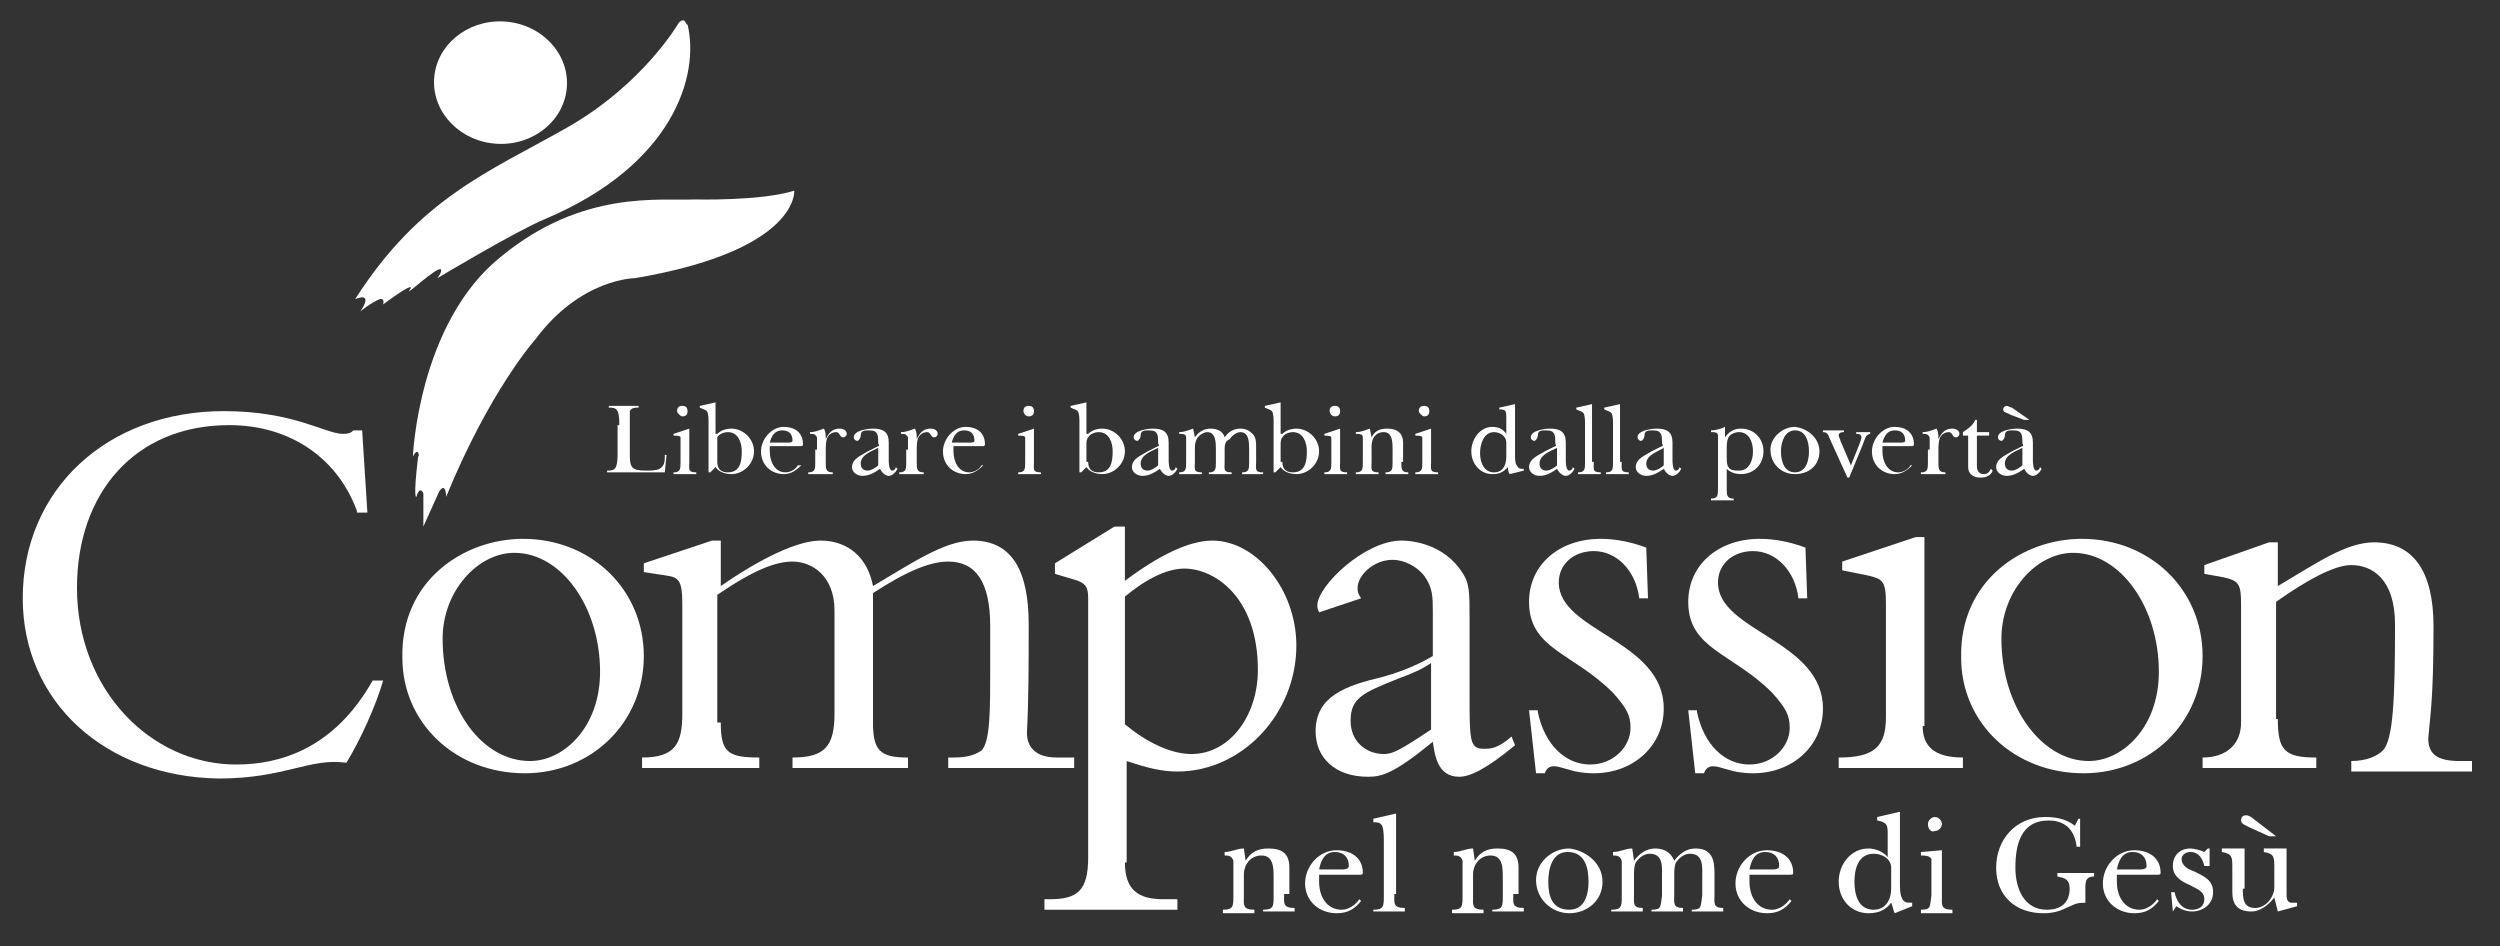 <?xml version="1.0" encoding="utf-8"?>
<!-- Generator: Adobe Illustrator 21.0.0, SVG Export Plug-In . SVG Version: 6.00 Build 0)  -->
<svg version="1.1" id="Ebene_1" xmlns="http://www.w3.org/2000/svg" xmlns:xlink="http://www.w3.org/1999/xlink" x="0px" y="0px"
	 viewBox="0 0 142.9 54.1" style="enable-background:new 0 0 142.9 54.1;" xml:space="preserve">
<rect x="0" y="0" width="142.9" height="54.1" fill="#333333" stroke="none"/>
<style type="text/css">
	.st0{fill:#FFFFFF;}
</style>
<g>
	
		<ellipse transform="matrix(4.681007e-02 -0.999 0.999 4.681007e-02 22.575 33.075)" class="st0" cx="28.6" cy="4.7" rx="3.5" ry="3.8"/>
	<path class="st0" d="M38.8,1.2"/>
	<path class="st0" d="M38.8,1.3c0,0-2,3.5-6.4,6c-4.4,2.5-8.4,4-12.1,9.8c0,0,1.1-0.5,0.3,0.7c0,0,0.6-0.5,1.1-0.7
		c0,0,0.3-0.1,0.2,0.3c0,0,2-1.5,1.5-0.8c-0.3,0.4,1.6-1.4,1.8-1.2c0,0,0.1,0.1-0.2,0.5c0,0,4.5-2.7,6.2-3.4
		c7.3-3.1,8.8-8.2,8.1-11.1C39.2,1.5,39.2,0.9,38.8,1.3z"/>
	<path class="st0" d="M23.6,26.1c0,0,0.3-7.6,5-11.4c4.7-3.9,9.2-3.2,11.1-3.3c0,0,3.8,0.1,5.7-0.5c0,0,0.3,3.4-9.1,5
		c0,0-3.1,0-5.7,3.5c0,0-2.6,2.9-5.1,9c0,0,0-0.9-0.4-0.3l-0.9,2l0-1.9c0,0-0.2-0.5-0.4,0.2c0,0-0.2,0.2,0.1-2.3
		C24,26.1,23.9,25.5,23.6,26.1z"/>
	<path class="st0" d="M20.4,29.2c-1.1-3-3.8-4.9-7.3-4.9c-5.4,0-8.7,3.9-8.7,9.3c0,5.8,4.2,10.1,9.1,10.1c2.5,0,5.6-0.9,7.8-4.8h0.6
		c-0.4,1.4-1.3,3.4-2.1,4.7c-2.1-0.3-3.5,0.9-7.3,0.9C6,44.4,1.3,40.1,1.3,34.2c0-6.2,4.8-10.7,11.5-10.7c4,0,5.8,1.3,6.8,1.3
		c0.4,0,0.5-0.1,0.6-0.2h0.5l0.3,4.7H20.4z"/>
	<path class="st0" d="M29.9,30.8c3.9,0,6.9,2.9,6.9,6.7c0,3.8-3,6.7-6.8,6.7c-4,0-7-2.9-7-6.6C22.9,33.2,26.5,30.8,29.9,30.8z
		 M30.3,43.5c1.9,0,4-1.9,4-5.1c0-3.7-2.2-6.8-4.9-6.8c-2.1,0-4.1,2.2-4.1,4.9C25.3,40.4,27.5,43.5,30.3,43.5z"/>
	<path class="st0" d="M41.2,41.3c0,1.7,0.4,2,2.2,2v0.6h-6.7v-0.6c1.9,0,2.3-0.8,2.3-2.5v-6.3c0-1.3-0.2-1.5-0.9-1.6l-1.3-0.2v-0.5
		l3.9-1.3h0.5v2.6c2.3-1.6,4.4-2.6,5.7-2.6c1.6,0,2.7,1,3,2.6c2.2-1.3,4.1-2.6,5.7-2.6c2.3,0,3.2,1.8,3.2,4.8c0,2.1,0,4.2-0.1,6.2
		c0,0.7,0.4,1.4,1.7,1.4h1v0.6h-7.2v-0.6h0.3c0.9,0,1.3-0.2,1.6-0.4c0.5-0.5,0.5-2.3,0.5-4.6v-2.5c0-2.5-0.8-3.7-2.4-3.7
		c-1,0-2.3,0.5-4.3,1.8v7.4c0,1.6,0.4,2,2,2v0.6h-6.6v-0.6c1.8,0,2.4-0.6,2.4-2.5v-5.9c0-2-1.3-2.8-2.4-2.8c-0.9,0-2.1,0.4-4.3,1.9
		V41.3z"/>
	<path class="st0" d="M64.3,49.3c0,1.6,0.8,2.1,2.2,2.1h0.8V52h-7.6v-0.6H60c1.6,0,2.2-0.5,2.2-2.4V34.2c0-0.6-0.1-0.9-0.9-1.1
		l-1-0.3v-0.6l3.4-2.1h0.6v3.1c2-1.5,3.7-2.3,5-2.3c2.5,0,4.8,2.8,4.8,6c0,3.9-3.1,7.2-6.8,7.2c-0.9,0-1.7-0.2-2.9-0.6V49.3z
		 M64.3,41.4c1.2,1,2.6,1.7,3.8,1.7c2.2,0,3.8-2.2,3.8-4.8c0-4.2-2.5-5.8-4.2-5.8c-1,0-2.2,0.6-3.4,1.6V41.4z"/>
	<path class="st0" d="M75.4,35c-0.1-0.2-0.1-0.3-0.1-0.4c0-1.1,2.7-3.7,4.8-3.7c1,0,2.5,0.4,3.4,1.7c0.5,0.7,0.5,1.1,0.5,2.8v4.3
		c0,2.6,0,3.1,0.8,3.1c0.4,0,0.8,0,1.6-0.7l0.2,0.5c-1.7,1.4-2.6,1.8-3.2,1.8c-1.3,0-1.4-1.4-1.5-2c-2.2,1.8-2.9,2-3.7,2
		c-1.9,0-3-1.1-3-2.6c0-2,1.7-2.6,3.8-3.1c0.7-0.2,1.7-0.5,2.9-1.2v-2.5c0-0.9,0-1.4-0.5-2.1c-0.4-0.5-1.1-0.9-1.8-0.9
		c-1.1,0-2,0.9-2,1.6c0,0.2,0,0.3,0.2,0.6L75.4,35z M81.8,37.9c-0.6,0.4-1.1,0.6-1.9,0.9c-2,0.8-2.7,1.1-2.7,2.4
		c0,1.2,0.9,1.9,1.9,1.9c0.5,0,0.9-0.2,2.7-1.4V37.9z"/>
	<path class="st0" d="M87.9,40.7c0.4,1.9,1.6,3,3,3c1.3,0,2.3-1,2.3-2.1c0-0.7-0.2-1.1-1-2c-2.3-2.3-4.8-2.5-4.8-5.2
		c0-2.1,1.7-3.6,4.1-3.6c0.9,0,1.8,0.2,2.6,0.5l0.1,2.9h-0.5c-0.2-1.6-1.3-2.7-2.6-2.7c-1.1,0-2,0.7-2,1.8c0,2.8,6,3.3,6,7.2
		c0,2.1-1.7,3.7-4,3.7c-0.6,0-1.1-0.1-1.4-0.2c-0.4-0.1-0.6-0.2-0.9-0.2c-0.2,0-0.4,0.1-0.5,0.4h-0.5l-0.4-3.6H87.9z"/>
	<path class="st0" d="M97,40.7c0.4,1.9,1.6,3,3,3c1.3,0,2.3-1,2.3-2.1c0-0.7-0.2-1.1-1-2c-2.3-2.3-4.8-2.5-4.8-5.2
		c0-2.1,1.7-3.6,4.1-3.6c0.9,0,1.8,0.2,2.6,0.5l0.1,2.9h-0.5c-0.2-1.6-1.3-2.7-2.6-2.7c-1.1,0-2,0.7-2,1.8c0,2.8,6,3.3,6,7.2
		c0,2.1-1.7,3.7-4,3.7c-0.6,0-1.1-0.1-1.4-0.2c-0.4-0.1-0.6-0.2-0.9-0.2c-0.2,0-0.4,0.1-0.5,0.4h-0.5l-0.4-3.6H97z"/>
	<path class="st0" d="M109.9,41.5c0,1.1,0.6,1.8,2.3,1.8v0.6h-7.1v-0.6c2,0,2.7-0.6,2.7-2.3v-6.5c0-1.3-0.2-1.4-1-1.6l-1.5-0.3v-0.5
		l4.2-1.4h0.5V41.5z"/>
	<path class="st0" d="M119,30.8c3.9,0,6.9,2.9,6.9,6.7c0,3.8-3,6.7-6.8,6.7c-4,0-7-2.9-7-6.6C112,33.2,115.6,30.8,119,30.8z
		 M119.4,43.5c1.9,0,4-1.9,4-5.1c0-3.7-2.2-6.8-4.9-6.8c-2.1,0-4.1,2.2-4.1,4.9C114.4,40.4,116.7,43.5,119.4,43.5z"/>
	<path class="st0" d="M130.2,41.1c0,1.8,0.4,2.2,2.2,2.2v0.6h-6.5v-0.6c1.4,0,2.2-0.8,2.2-2v-6.7c0-1.2-0.1-1.4-1-1.6l-1.1-0.2v-0.5
		l3.7-1.3h0.5v2.5c2.2-1.3,3.9-2.5,5.5-2.5c2.2,0,3.4,1.6,3.4,4.8c0,4.3-0.2,5.1-0.3,6.4c0,0.9,0.5,1.3,1.8,1.3h0.7v0.6h-6.9v-0.6
		c0.9,0,1.5-0.3,1.8-0.6c0.6-0.6,0.7-3,0.7-7.2c0-2.6-1.3-3.4-2.5-3.4c-1,0-2.6,0.9-4.3,2.1V41.1z"/>
	<g>
		<path class="st0" d="M35.4,24.3c0-0.2,0-0.6-0.1-0.8c-0.1-0.2-0.3-0.2-0.5-0.2v-0.1c0.3,0,0.6,0,0.8,0c0.3,0,0.6,0,0.9,0v0.1
			c-0.2,0-0.4,0-0.5,0.2C36,23.7,36,24.1,36,24.3V26c0,0.7,0.1,0.9,0.9,0.9c0.3,0,0.6,0,0.8-0.1C38,26.6,38,26.4,38,26h0.1l-0.1,1
			c-0.1,0-0.2,0-0.3,0c-1,0-2,0-3,0v-0.1c0.2,0,0.4,0,0.5-0.2c0.1-0.2,0.1-0.6,0.1-0.8V24.3z"/>
		<path class="st0" d="M39.4,24.5v1.9c0,0.4-0.1,0.6,0.4,0.6v0.1c-0.2,0-0.4,0-0.6,0c-0.2,0-0.5,0-0.7,0V27c0.4,0,0.4-0.2,0.4-0.6
			v-0.8c0-0.1,0-0.6,0-0.6c0-0.1-0.3-0.1-0.4-0.1v-0.1L39.4,24.5z M38.7,23.5c0-0.2,0.1-0.3,0.3-0.3c0.2,0,0.3,0.1,0.3,0.3
			c0,0.2-0.1,0.3-0.3,0.3C38.9,23.8,38.7,23.6,38.7,23.5z"/>
		<path class="st0" d="M41,24.8c0.2-0.2,0.5-0.3,0.8-0.3c0.7,0,1.3,0.6,1.3,1.3c0,0.7-0.6,1.3-1.3,1.3c-0.3,0-0.7-0.1-0.9-0.4
			l-0.3,0.3h-0.1v-2.9c0-0.1,0-0.5-0.1-0.6c-0.1-0.1-0.2-0.1-0.4-0.2v-0.1l0.9-0.2V24.8z M41,26.4c0,0.4,0.2,0.6,0.6,0.6
			c0.7,0,0.8-0.6,0.8-1.2c0-0.5-0.2-1.1-0.8-1.1c-0.2,0-0.5,0.1-0.6,0.3C41,25.1,41,25.3,41,25.4V26.4z"/>
		<path class="st0" d="M45.8,26.6c-0.3,0.3-0.6,0.5-1,0.5c-0.7,0-1.3-0.5-1.3-1.3c0-0.7,0.6-1.4,1.3-1.4c0.6,0,1.1,0.3,1.1,1
			c0,0.1-0.1,0.1-0.1,0.1H44l0,0.3c0,0.6,0.3,1.2,0.9,1.2c0.3,0,0.6-0.2,0.7-0.4L45.8,26.6z M45,25.3c0.1,0,0.3,0,0.3-0.1
			c0-0.4-0.2-0.6-0.6-0.6c-0.4,0-0.6,0.3-0.7,0.7H45z"/>
		<path class="st0" d="M46.7,25.7c0-0.2,0-0.6,0-0.7c-0.1-0.2-0.2-0.2-0.4-0.2v-0.1c0.3,0,0.5-0.1,0.8-0.2c0.1,0.2,0.1,0.4,0.1,0.6
			h0c0.2-0.4,0.4-0.6,0.8-0.6c0.2,0,0.4,0.1,0.4,0.3c0,0.1-0.1,0.2-0.2,0.2c-0.2,0-0.2-0.3-0.4-0.3c-0.2,0-0.4,0.1-0.5,0.3
			c-0.1,0.2-0.1,0.5-0.1,0.8v0.6c0,0.4,0,0.6,0.4,0.6v0.1c-0.2,0-0.4,0-0.7,0c-0.2,0-0.4,0-0.7,0V27c0.4,0,0.4-0.2,0.4-0.6V25.7z"/>
		<path class="st0" d="M50.2,25.5c0.1,0,0-0.1,0-0.2c0-0.4,0-0.7-0.5-0.7c-0.3,0-0.5,0-0.5,0.3c0,0.1-0.1,0.3-0.2,0.3
			c-0.1,0-0.2-0.1-0.2-0.2c0-0.4,0.8-0.5,1.1-0.5c0.6,0,0.9,0.2,0.9,0.8v1c0,0.1,0,0.6,0.2,0.6c0.1,0,0.2-0.1,0.2-0.2l0.1,0.1
			c-0.1,0.2-0.3,0.4-0.5,0.4c-0.2,0-0.4-0.2-0.5-0.4c-0.3,0.2-0.6,0.4-1,0.4c-0.3,0-0.6-0.2-0.6-0.5c0-0.5,0.6-0.7,0.9-0.9
			L50.2,25.5z M50.2,25.6c-0.4,0.2-1,0.4-1,0.9c0,0.2,0.1,0.4,0.4,0.4c0.2,0,0.5-0.2,0.6-0.3V25.6z"/>
		<path class="st0" d="M51.9,25.7c0-0.2,0-0.6,0-0.7c-0.1-0.2-0.2-0.2-0.4-0.2v-0.1c0.3,0,0.5-0.1,0.8-0.2c0.1,0.2,0.1,0.4,0.1,0.6
			h0c0.2-0.4,0.4-0.6,0.8-0.6c0.2,0,0.4,0.1,0.4,0.3c0,0.1-0.1,0.2-0.2,0.2c-0.2,0-0.2-0.3-0.4-0.3c-0.2,0-0.4,0.1-0.5,0.3
			c-0.1,0.2-0.1,0.5-0.1,0.8v0.6c0,0.4,0,0.6,0.4,0.6v0.1c-0.2,0-0.4,0-0.7,0c-0.2,0-0.4,0-0.7,0V27c0.4,0,0.4-0.2,0.4-0.6V25.7z"/>
		<path class="st0" d="M56.2,26.6c-0.3,0.3-0.6,0.5-1,0.5c-0.7,0-1.3-0.5-1.3-1.3c0-0.7,0.6-1.4,1.3-1.4c0.6,0,1.1,0.3,1.1,1
			c0,0.1-0.1,0.1-0.1,0.1h-1.7l0,0.3c0,0.6,0.3,1.2,0.9,1.2c0.3,0,0.6-0.2,0.7-0.4L56.2,26.6z M55.4,25.3c0.1,0,0.3,0,0.3-0.1
			c0-0.4-0.2-0.6-0.6-0.6c-0.4,0-0.6,0.3-0.7,0.7H55.4z"/>
		<path class="st0" d="M59.1,24.5v1.9c0,0.4-0.1,0.6,0.4,0.6v0.1c-0.2,0-0.4,0-0.6,0c-0.2,0-0.5,0-0.7,0V27c0.4,0,0.4-0.2,0.4-0.6
			v-0.8c0-0.1,0-0.6,0-0.6c0-0.1-0.3-0.1-0.4-0.1v-0.1L59.1,24.5z M58.5,23.5c0-0.2,0.1-0.3,0.3-0.3c0.2,0,0.3,0.1,0.3,0.3
			c0,0.2-0.1,0.3-0.3,0.3C58.6,23.8,58.5,23.6,58.5,23.5z"/>
		<path class="st0" d="M62.2,24.8c0.2-0.2,0.5-0.3,0.8-0.3c0.7,0,1.3,0.6,1.3,1.3c0,0.7-0.6,1.3-1.3,1.3c-0.3,0-0.7-0.1-0.9-0.4
			l-0.3,0.3h-0.1v-2.9c0-0.1,0-0.5-0.1-0.6c-0.1-0.1-0.2-0.1-0.4-0.2v-0.1l0.9-0.2V24.8z M62.2,26.4c0,0.4,0.2,0.6,0.6,0.6
			c0.7,0,0.8-0.6,0.8-1.2c0-0.5-0.2-1.1-0.8-1.1c-0.2,0-0.5,0.1-0.6,0.3c-0.1,0.1-0.1,0.3-0.1,0.4V26.4z"/>
		<path class="st0" d="M66.2,25.5c0.1,0,0-0.1,0-0.2c0-0.4,0-0.7-0.5-0.7c-0.3,0-0.5,0-0.5,0.3c0,0.1-0.1,0.3-0.2,0.3
			c-0.1,0-0.2-0.1-0.2-0.2c0-0.4,0.8-0.5,1.1-0.5c0.6,0,0.9,0.2,0.9,0.8v1c0,0.1,0,0.6,0.2,0.6c0.1,0,0.2-0.1,0.2-0.2l0.1,0.1
			c-0.1,0.2-0.3,0.4-0.5,0.4c-0.2,0-0.4-0.2-0.5-0.4c-0.3,0.2-0.6,0.4-1,0.4c-0.3,0-0.6-0.2-0.6-0.5c0-0.5,0.6-0.7,0.9-0.9
			L66.2,25.5z M66.2,25.6c-0.4,0.2-1,0.4-1,0.9c0,0.2,0.1,0.4,0.4,0.4c0.2,0,0.5-0.2,0.6-0.3V25.6z"/>
		<path class="st0" d="M68.3,26.4c0,0.4-0.1,0.6,0.4,0.6v0.1c-0.2,0-0.4,0-0.6,0c-0.2,0-0.4,0-0.7,0V27c0.4,0,0.4-0.2,0.4-0.6v-0.7
			c0-0.2,0-0.6,0-0.7c0-0.2-0.2-0.2-0.4-0.2v-0.1c0.3,0,0.5-0.1,0.8-0.2l0.1,0.5c0.2-0.3,0.5-0.5,0.9-0.5c0.3,0,0.7,0.1,0.8,0.5
			c0.2-0.3,0.5-0.5,0.9-0.5c0.3,0,0.5,0.1,0.7,0.3c0.2,0.2,0.2,0.5,0.2,0.8v0.8c0,0.4-0.1,0.6,0.4,0.6v0.1c-0.2,0-0.4,0-0.6,0
			c-0.2,0-0.4,0-0.6,0V27c0.4,0,0.4-0.2,0.4-0.6v-0.7c0-0.4,0-1-0.5-1c-0.2,0-0.5,0.2-0.6,0.4C70,25.2,70,25.5,70,25.7v0.7
			c0,0.4-0.1,0.6,0.4,0.6v0.1c-0.2,0-0.4,0-0.6,0c-0.2,0-0.4,0-0.7,0V27c0.4,0,0.4-0.2,0.4-0.6v-0.7c0-0.4,0-1-0.5-1
			c-0.2,0-0.5,0.2-0.6,0.4c-0.1,0.2-0.1,0.4-0.1,0.6V26.4z"/>
		<path class="st0" d="M73.3,24.8c0.2-0.2,0.5-0.3,0.8-0.3c0.7,0,1.3,0.6,1.3,1.3c0,0.7-0.6,1.3-1.3,1.3c-0.3,0-0.7-0.1-0.9-0.4
			l-0.3,0.3h-0.1v-2.9c0-0.1,0-0.5-0.1-0.6c-0.1-0.1-0.2-0.1-0.4-0.2v-0.1l0.9-0.2V24.8z M73.3,26.4c0,0.4,0.2,0.6,0.6,0.6
			c0.7,0,0.8-0.6,0.8-1.2c0-0.5-0.2-1.1-0.8-1.1c-0.2,0-0.5,0.1-0.6,0.3c-0.1,0.1-0.1,0.3-0.1,0.4V26.4z"/>
		<path class="st0" d="M76.6,24.5v1.9c0,0.4-0.1,0.6,0.4,0.6v0.1c-0.2,0-0.4,0-0.6,0c-0.2,0-0.5,0-0.7,0V27c0.4,0,0.4-0.2,0.4-0.6
			v-0.8c0-0.1,0-0.6,0-0.6c0-0.1-0.3-0.1-0.4-0.1v-0.1L76.6,24.5z M76,23.5c0-0.2,0.1-0.3,0.3-0.3c0.2,0,0.3,0.1,0.3,0.3
			c0,0.2-0.1,0.3-0.3,0.3C76.1,23.8,76,23.6,76,23.5z"/>
		<path class="st0" d="M80.1,26.4c0,0.4,0,0.6,0.4,0.6v0.1c-0.2,0-0.4,0-0.6,0c-0.2,0-0.4,0-0.7,0V27c0.4,0,0.4-0.2,0.4-0.6v-0.7
			c0-0.4,0-1-0.5-1c-0.5,0-0.7,0.4-0.7,0.8v0.9c0,0.4-0.1,0.6,0.4,0.6v0.1c-0.2,0-0.4,0-0.6,0c-0.2,0-0.4,0-0.7,0V27
			c0.4,0,0.4-0.2,0.4-0.6v-0.7c0-0.2,0-0.6,0-0.7c0-0.2-0.2-0.2-0.4-0.2v-0.1c0.3,0,0.5-0.1,0.8-0.2l0.1,0.5h0
			c0.2-0.4,0.5-0.5,0.9-0.5c0.6,0,0.9,0.3,0.9,0.8V26.4z"/>
		<path class="st0" d="M81.8,24.5v1.9c0,0.4-0.1,0.6,0.4,0.6v0.1c-0.2,0-0.4,0-0.6,0c-0.2,0-0.5,0-0.7,0V27c0.4,0,0.4-0.2,0.4-0.6
			v-0.8c0-0.1,0-0.6,0-0.6c0-0.1-0.3-0.1-0.4-0.1v-0.1L81.8,24.5z M81.1,23.5c0-0.2,0.1-0.3,0.3-0.3c0.2,0,0.3,0.1,0.3,0.3
			c0,0.2-0.1,0.3-0.3,0.3C81.3,23.8,81.1,23.6,81.1,23.5z"/>
		<path class="st0" d="M86.3,27.1c-0.1-0.1-0.1-0.3-0.1-0.4c-0.3,0.3-0.5,0.4-0.9,0.4c-0.7,0-1.2-0.6-1.2-1.3c0-0.7,0.5-1.4,1.2-1.4
			c0.3,0,0.6,0.1,0.8,0.4v-0.9c0-0.4,0-0.5-0.4-0.5v-0.1l0.9-0.2V26c0,0.2,0,0.5,0.1,0.6c0.1,0.2,0.2,0.2,0.4,0.2v0.1L86.3,27.1z
			 M86.1,25.3c0-0.4-0.4-0.6-0.7-0.6c-0.6,0-0.8,0.7-0.8,1.2c0,0.5,0.2,1.1,0.8,1.1c0.5,0,0.7-0.4,0.7-0.9V25.3z"/>
		<path class="st0" d="M88.9,25.5c0.1,0,0-0.1,0-0.2c0-0.4,0-0.7-0.5-0.7c-0.3,0-0.5,0-0.5,0.3c0,0.1-0.1,0.3-0.2,0.3
			c-0.1,0-0.2-0.1-0.2-0.2c0-0.4,0.8-0.5,1.1-0.5c0.6,0,0.9,0.2,0.9,0.8v1c0,0.1,0,0.6,0.2,0.6c0.1,0,0.2-0.1,0.2-0.2l0.1,0.1
			c-0.1,0.2-0.3,0.4-0.5,0.4c-0.2,0-0.4-0.2-0.5-0.4c-0.3,0.2-0.6,0.4-1,0.4c-0.3,0-0.6-0.2-0.6-0.5c0-0.5,0.6-0.7,0.9-0.9
			L88.9,25.5z M89,25.6c-0.4,0.2-1,0.4-1,0.9c0,0.2,0.1,0.4,0.4,0.4c0.2,0,0.5-0.2,0.6-0.3V25.6z"/>
		<path class="st0" d="M91.1,26.4c0,0.4-0.1,0.6,0.4,0.6v0.1c-0.2,0-0.4,0-0.7,0c-0.2,0-0.4,0-0.6,0V27c0.4,0,0.4-0.2,0.4-0.6v-2.2
			c0-0.1,0-0.5-0.1-0.6c-0.1-0.1-0.2-0.1-0.4-0.2v-0.1l0.9-0.2V26.4z"/>
		<path class="st0" d="M92.7,26.4c0,0.4-0.1,0.6,0.4,0.6v0.1c-0.2,0-0.4,0-0.7,0c-0.2,0-0.4,0-0.6,0V27c0.4,0,0.4-0.2,0.4-0.6v-2.2
			c0-0.1,0-0.5-0.1-0.6c-0.1-0.1-0.2-0.1-0.4-0.2v-0.1l0.9-0.2V26.4z"/>
		<path class="st0" d="M95,25.5c0.1,0,0-0.1,0-0.2c0-0.4,0-0.7-0.5-0.7c-0.3,0-0.5,0-0.5,0.3c0,0.1-0.1,0.3-0.2,0.3
			c-0.1,0-0.2-0.1-0.2-0.2c0-0.4,0.8-0.5,1.1-0.5c0.6,0,0.9,0.2,0.9,0.8v1c0,0.1,0,0.6,0.2,0.6c0.1,0,0.2-0.1,0.2-0.2l0.1,0.1
			c-0.1,0.2-0.3,0.4-0.5,0.4c-0.2,0-0.4-0.2-0.5-0.4c-0.3,0.2-0.6,0.4-1,0.4c-0.3,0-0.6-0.2-0.6-0.5c0-0.5,0.6-0.7,0.9-0.9L95,25.5z
			 M95.1,25.6c-0.3,0.2-1,0.4-1,0.9c0,0.2,0.1,0.4,0.4,0.4c0.2,0,0.5-0.2,0.6-0.3V25.6z"/>
		<path class="st0" d="M98.6,25L98.6,25c0.2-0.3,0.5-0.5,0.9-0.5c0.8,0,1.3,0.6,1.3,1.3c0,0.7-0.5,1.3-1.3,1.3
			c-0.3,0-0.6-0.1-0.8-0.3v1.1c0,0.4,0,0.6,0.4,0.6v0.1c-0.2,0-0.4,0-0.6,0c-0.2,0-0.5,0-0.7,0v-0.1c0.4,0,0.4-0.2,0.4-0.6v-2.3
			c0-0.2,0-0.6,0-0.7c0-0.2-0.2-0.2-0.4-0.2v-0.1c0.3,0,0.6-0.1,0.8-0.2V25z M98.7,26.1c0,0.2,0,0.5,0.1,0.6
			c0.1,0.2,0.4,0.2,0.6,0.2c0.6,0,0.8-0.6,0.8-1.1c0-0.5-0.2-1.1-0.8-1.1c-0.2,0-0.5,0.1-0.6,0.3c-0.1,0.2-0.1,0.4-0.1,0.7V26.1z"/>
		<path class="st0" d="M104,25.8c0,0.8-0.6,1.3-1.4,1.3c-0.8,0-1.4-0.6-1.4-1.4c0-0.7,0.7-1.3,1.4-1.3C103.4,24.5,104,25.1,104,25.8
			z M101.8,25.8c0,0.6,0.2,1.2,0.8,1.2c0.6,0,0.8-0.6,0.8-1.2c0-0.6-0.2-1.2-0.8-1.2C102,24.6,101.8,25.3,101.8,25.8z"/>
		<path class="st0" d="M104.6,25.1c-0.1-0.2-0.1-0.4-0.4-0.4v-0.1c0.2,0,0.4,0,0.6,0c0.2,0,0.4,0,0.6,0v0.1c-0.1,0-0.3,0-0.3,0.2
			c0,0.1,0.1,0.2,0.1,0.3l0.6,1.4c0.1-0.3,0.6-1.4,0.6-1.6c0-0.2-0.2-0.2-0.3-0.2v-0.1c0.1,0,0.3,0,0.4,0c0.1,0,0.3,0,0.4,0v0.1
			c-0.1,0-0.2,0.1-0.2,0.1c-0.1,0.1-0.2,0.5-0.3,0.7l-0.7,1.7h-0.1L104.6,25.1z"/>
		<path class="st0" d="M109.3,26.6c-0.3,0.3-0.6,0.5-1,0.5c-0.7,0-1.3-0.5-1.3-1.3c0-0.7,0.6-1.4,1.3-1.4c0.6,0,1.1,0.3,1.1,1
			c0,0.1-0.1,0.1-0.1,0.1h-1.7l0,0.3c0,0.6,0.3,1.2,0.9,1.2c0.3,0,0.6-0.2,0.7-0.4L109.3,26.6z M108.6,25.3c0.1,0,0.3,0,0.3-0.1
			c0-0.4-0.2-0.6-0.6-0.6c-0.4,0-0.6,0.3-0.7,0.7H108.6z"/>
		<path class="st0" d="M110.3,25.7c0-0.2,0-0.6,0-0.7c-0.1-0.2-0.2-0.2-0.4-0.2v-0.1c0.3,0,0.5-0.1,0.8-0.2c0.1,0.2,0.1,0.4,0.1,0.6
			h0c0.2-0.4,0.4-0.6,0.8-0.6c0.2,0,0.4,0.1,0.4,0.3c0,0.1-0.1,0.2-0.2,0.2c-0.2,0-0.2-0.3-0.4-0.3c-0.2,0-0.4,0.1-0.5,0.3
			c-0.1,0.2-0.1,0.5-0.1,0.8v0.6c0,0.4,0,0.6,0.4,0.6v0.1c-0.2,0-0.4,0-0.7,0c-0.2,0-0.4,0-0.7,0V27c0.4,0,0.4-0.2,0.4-0.6V25.7z"/>
		<path class="st0" d="M112.2,24.8v-0.1c0.3-0.2,0.6-0.4,0.7-0.7h0.1v0.7h0.7v0.2H113v1.7c0,0.3,0.1,0.5,0.4,0.5
			c0.2,0,0.3-0.1,0.4-0.3l0.1,0.1c-0.1,0.3-0.4,0.4-0.7,0.4c-0.4,0-0.7-0.2-0.7-0.6v-1.8H112.2z"/>
		<path class="st0" d="M115.6,25.5c0.1,0,0-0.1,0-0.2c0-0.4,0-0.7-0.5-0.7c-0.3,0-0.5,0-0.5,0.3c0,0.1-0.1,0.3-0.2,0.3
			c-0.1,0-0.2-0.1-0.2-0.2c0-0.4,0.8-0.5,1.1-0.5c0.6,0,0.9,0.2,0.9,0.8v1c0,0.1,0,0.6,0.2,0.6c0.1,0,0.2-0.1,0.2-0.2l0.1,0.1
			c-0.1,0.2-0.3,0.4-0.5,0.4c-0.2,0-0.4-0.2-0.5-0.4c-0.3,0.2-0.6,0.4-1,0.4c-0.3,0-0.6-0.2-0.6-0.5c0-0.5,0.6-0.7,0.9-0.9
			L115.6,25.5z M115.7,24l-0.8-0.3c-0.1-0.1-0.4-0.1-0.4-0.3c0-0.1,0.1-0.2,0.2-0.2c0.1,0,0.2,0.1,0.3,0.1L116,24H115.7z
			 M115.6,25.6c-0.4,0.2-1,0.4-1,0.9c0,0.2,0.1,0.4,0.4,0.4c0.2,0,0.5-0.2,0.6-0.3V25.6z"/>
	</g>
	<g>
		<path class="st0" d="M73.4,51.1c0,0.5-0.1,0.8,0.6,0.8l0,0.2c-0.3,0-0.6,0-0.9,0c-0.3,0-0.6,0-0.9,0V52c0.6,0,0.6-0.2,0.6-0.8v-1
			c0-0.6,0-1.3-0.7-1.3c-0.6,0-1,0.5-1,1.1v1.2c0,0.5-0.1,0.8,0.6,0.8l0,0.2c-0.3,0-0.6,0-0.9,0c-0.3,0-0.6,0-0.9,0V52
			c0.6,0,0.6-0.2,0.6-0.8v-1c0-0.2,0-0.8,0-1c-0.1-0.3-0.3-0.3-0.5-0.3v-0.2c0.4,0,0.7-0.2,1.1-0.2l0.1,0.7h0
			c0.3-0.5,0.7-0.7,1.3-0.7c0.8,0,1.2,0.3,1.2,1.1V51.1z"/>
		<path class="st0" d="M77.8,51.5c-0.4,0.5-0.8,0.7-1.4,0.7c-1,0-1.8-0.7-1.8-1.7c0-1,0.8-1.9,1.8-1.9c0.8,0,1.5,0.4,1.5,1.3
			c0,0.1-0.1,0.1-0.2,0.1h-2.3l0,0.4c0,0.8,0.4,1.6,1.3,1.6c0.4,0,0.8-0.3,1-0.6L77.8,51.5z M76.7,49.7c0.1,0,0.4,0,0.4-0.2
			c0-0.5-0.3-0.8-0.8-0.8c-0.6,0-0.8,0.5-0.9,1H76.7z"/>
		<path class="st0" d="M79.7,51.1c0,0.5-0.1,0.8,0.6,0.8v0.2c-0.3,0-0.6,0-0.9,0c-0.3,0-0.6,0-0.9,0V52c0.6,0,0.6-0.2,0.6-0.8v-3.1
			c0-0.2,0-0.7-0.1-0.9c-0.1-0.2-0.3-0.2-0.5-0.2v-0.2l1.3-0.3V51.1z"/>
		<path class="st0" d="M86.5,51.1c0,0.5-0.1,0.8,0.6,0.8v0.2c-0.3,0-0.6,0-0.9,0c-0.3,0-0.6,0-0.9,0V52c0.6,0,0.6-0.2,0.6-0.8v-1
			c0-0.6,0-1.3-0.7-1.3c-0.6,0-1,0.5-1,1.1v1.2c0,0.5-0.1,0.8,0.6,0.8v0.2c-0.3,0-0.6,0-0.9,0c-0.3,0-0.6,0-0.9,0V52
			c0.6,0,0.6-0.2,0.6-0.8v-1c0-0.2,0-0.8,0-1c-0.1-0.3-0.3-0.3-0.5-0.3v-0.2c0.4,0,0.7-0.2,1.1-0.2l0.1,0.7h0
			c0.3-0.5,0.7-0.7,1.3-0.7c0.8,0,1.2,0.3,1.2,1.1V51.1z"/>
		<path class="st0" d="M91.6,50.4c0,1.1-0.9,1.8-1.9,1.8c-1,0-1.9-0.8-1.9-1.9c0-1,0.9-1.8,1.9-1.8C90.6,48.6,91.6,49.3,91.6,50.4z
			 M88.5,50.4c0,0.8,0.2,1.6,1.2,1.6c0.9,0,1.1-0.9,1.1-1.6c0-0.8-0.2-1.7-1.2-1.7C88.7,48.7,88.5,49.7,88.5,50.4z"/>
		<path class="st0" d="M93.4,51.1c0,0.5-0.1,0.8,0.5,0.8v0.2c-0.3,0-0.6,0-0.9,0c-0.3,0-0.6,0-0.9,0V52c0.6,0,0.6-0.2,0.6-0.8v-1
			c0-0.2,0-0.8,0-1c-0.1-0.3-0.3-0.3-0.5-0.3v-0.2c0.4,0,0.7-0.2,1.1-0.2l0.1,0.7c0.3-0.4,0.7-0.7,1.2-0.7c0.5,0,0.9,0.2,1.1,0.7
			c0.3-0.4,0.7-0.7,1.2-0.7c0.4,0,0.7,0.1,0.9,0.4C98,49.2,98,49.7,98,50v1.1c0,0.5-0.1,0.8,0.5,0.8v0.2c-0.3,0-0.6,0-0.9,0
			c-0.3,0-0.6,0-0.9,0V52c0.6,0,0.5-0.2,0.6-0.8v-1c0-0.6,0.1-1.4-0.7-1.4c-0.3,0-0.6,0.2-0.8,0.5c-0.1,0.2-0.1,0.5-0.1,0.8v1
			c0,0.5-0.1,0.8,0.5,0.8v0.2c-0.3,0-0.6,0-0.9,0c-0.3,0-0.6,0-0.9,0V52c0.6,0,0.5-0.2,0.6-0.8v-1c0-0.6,0.1-1.4-0.7-1.4
			c-0.3,0-0.6,0.2-0.8,0.5c-0.1,0.2-0.1,0.5-0.1,0.8V51.1z"/>
		<path class="st0" d="M102.4,51.5c-0.4,0.5-0.8,0.7-1.4,0.7c-1,0-1.8-0.7-1.8-1.7c0-1,0.8-1.9,1.8-1.9c0.8,0,1.5,0.4,1.5,1.3
			c0,0.1-0.1,0.1-0.2,0.1h-2.3l0,0.4c0,0.8,0.4,1.6,1.3,1.6c0.4,0,0.8-0.3,1-0.6L102.4,51.5z M101.3,49.7c0.1,0,0.4,0,0.4-0.2
			c0-0.5-0.3-0.8-0.8-0.8c-0.6,0-0.8,0.5-0.9,1H101.3z"/>
		<path class="st0" d="M108.3,52.2c-0.1-0.2-0.1-0.4-0.2-0.6c-0.3,0.4-0.7,0.6-1.3,0.6c-1,0-1.7-0.8-1.7-1.8c0-1,0.7-1.9,1.7-1.9
			c0.4,0,0.9,0.2,1.1,0.5v-1.3c0-0.5,0-0.7-0.6-0.8v-0.2l1.3-0.3v4.1c0,0.2,0,0.6,0.1,0.8c0.1,0.3,0.3,0.3,0.6,0.3v0.2L108.3,52.2z
			 M108.1,49.6c0-0.5-0.5-0.8-1-0.8c-0.9,0-1.1,0.9-1.1,1.6c0,0.7,0.2,1.6,1.1,1.6c0.7,0,1-0.6,1-1.2V49.6z"/>
		<path class="st0" d="M111,48.6v2.6c0,0.5-0.1,0.8,0.6,0.8v0.2c-0.3,0-0.6,0-0.9,0c-0.3,0-0.6,0-0.9,0V52c0.6,0,0.5-0.2,0.6-0.8V50
			c0-0.2,0-0.8,0-0.9c-0.1-0.2-0.4-0.2-0.6-0.2v-0.2L111,48.6z M110.2,47.1c0-0.2,0.2-0.4,0.4-0.4c0.2,0,0.4,0.2,0.4,0.4
			c0,0.2-0.2,0.4-0.4,0.4C110.4,47.6,110.2,47.4,110.2,47.1z"/>
		<path class="st0" d="M118.9,48.4h-0.2c-0.1-0.9-0.6-1.5-1.6-1.5c-1.6,0-1.9,1.4-1.9,2.7c0,1.2,0.5,2.4,1.8,2.4
			c0.8,0,1.3-0.4,1.3-1.2c0-0.5-0.2-0.6-0.7-0.7v-0.2h2.1v0.2c-0.4,0-0.5,0.2-0.5,0.6v0.9c-0.6,0-0.6,0.1-1.1,0.3
			c-0.4,0.2-0.8,0.3-1.3,0.3c-1.6,0-2.7-1-2.7-2.6c0-1.6,1.1-2.9,2.8-2.9c0.6,0,1.2,0.1,1.7,0.5l0.2-0.4h0.1L118.9,48.4z"/>
		<path class="st0" d="M123.4,51.5c-0.4,0.5-0.8,0.7-1.4,0.7c-1,0-1.8-0.7-1.8-1.7c0-1,0.8-1.9,1.8-1.9c0.8,0,1.5,0.4,1.5,1.3
			c0,0.1-0.1,0.1-0.2,0.1H121l0,0.4c0,0.8,0.4,1.6,1.3,1.6c0.4,0,0.8-0.3,1-0.6L123.4,51.5z M122.3,49.7c0.1,0,0.4,0,0.4-0.2
			c0-0.5-0.3-0.8-0.8-0.8c-0.6,0-0.8,0.5-0.9,1H122.3z"/>
		<path class="st0" d="M124.2,52.1L124.2,52.1l-0.1-1.1h0.2c0.1,0.5,0.4,1,1,1c0.4,0,0.7-0.2,0.7-0.6c0-0.5-0.5-0.6-0.8-0.8
			c-0.5-0.2-1-0.5-1-1.1c0-0.6,0.4-1,1-1c0.2,0,0.6,0.1,0.8,0.2l0.2-0.2h0.1l0,1H126c-0.1-0.4-0.3-0.8-0.8-0.8
			c-0.3,0-0.5,0.2-0.5,0.4c0,0.4,0.4,0.6,0.7,0.7c0.6,0.3,1.1,0.5,1.1,1.2c0,0.7-0.6,1.1-1.2,1.1c-0.3,0-0.6-0.1-0.9-0.3L124.2,52.1
			z"/>
		<path class="st0" d="M128.2,50.8c0,0.5,0,1.1,0.7,1.1c0.6,0,1.1-0.6,1.1-1.2v-1.1c0-0.6,0-0.8-0.6-0.9v-0.2c0.2,0,0.4,0,0.7,0
			c0.2,0,0.4,0,0.6,0v2.6c0,0.2,0,0.5,0.3,0.5c0.1,0,0.2,0,0.3,0v0.2l-1.1,0.3l-0.2-0.8c-0.3,0.4-0.8,0.8-1.3,0.8
			c-0.8,0-1.1-0.4-1.1-1.1v-1.4c0-0.6,0-0.8-0.6-0.9v-0.2c0.2,0,0.4,0,0.7,0c0.2,0,0.4,0,0.6,0V50.8z M129.7,47.8l-1.1-0.5
			c-0.2-0.1-0.5-0.2-0.5-0.4c0-0.2,0.1-0.3,0.3-0.3c0.1,0,0.3,0.1,0.4,0.2l1.3,1H129.7z"/>
	</g>
</g>
</svg>
